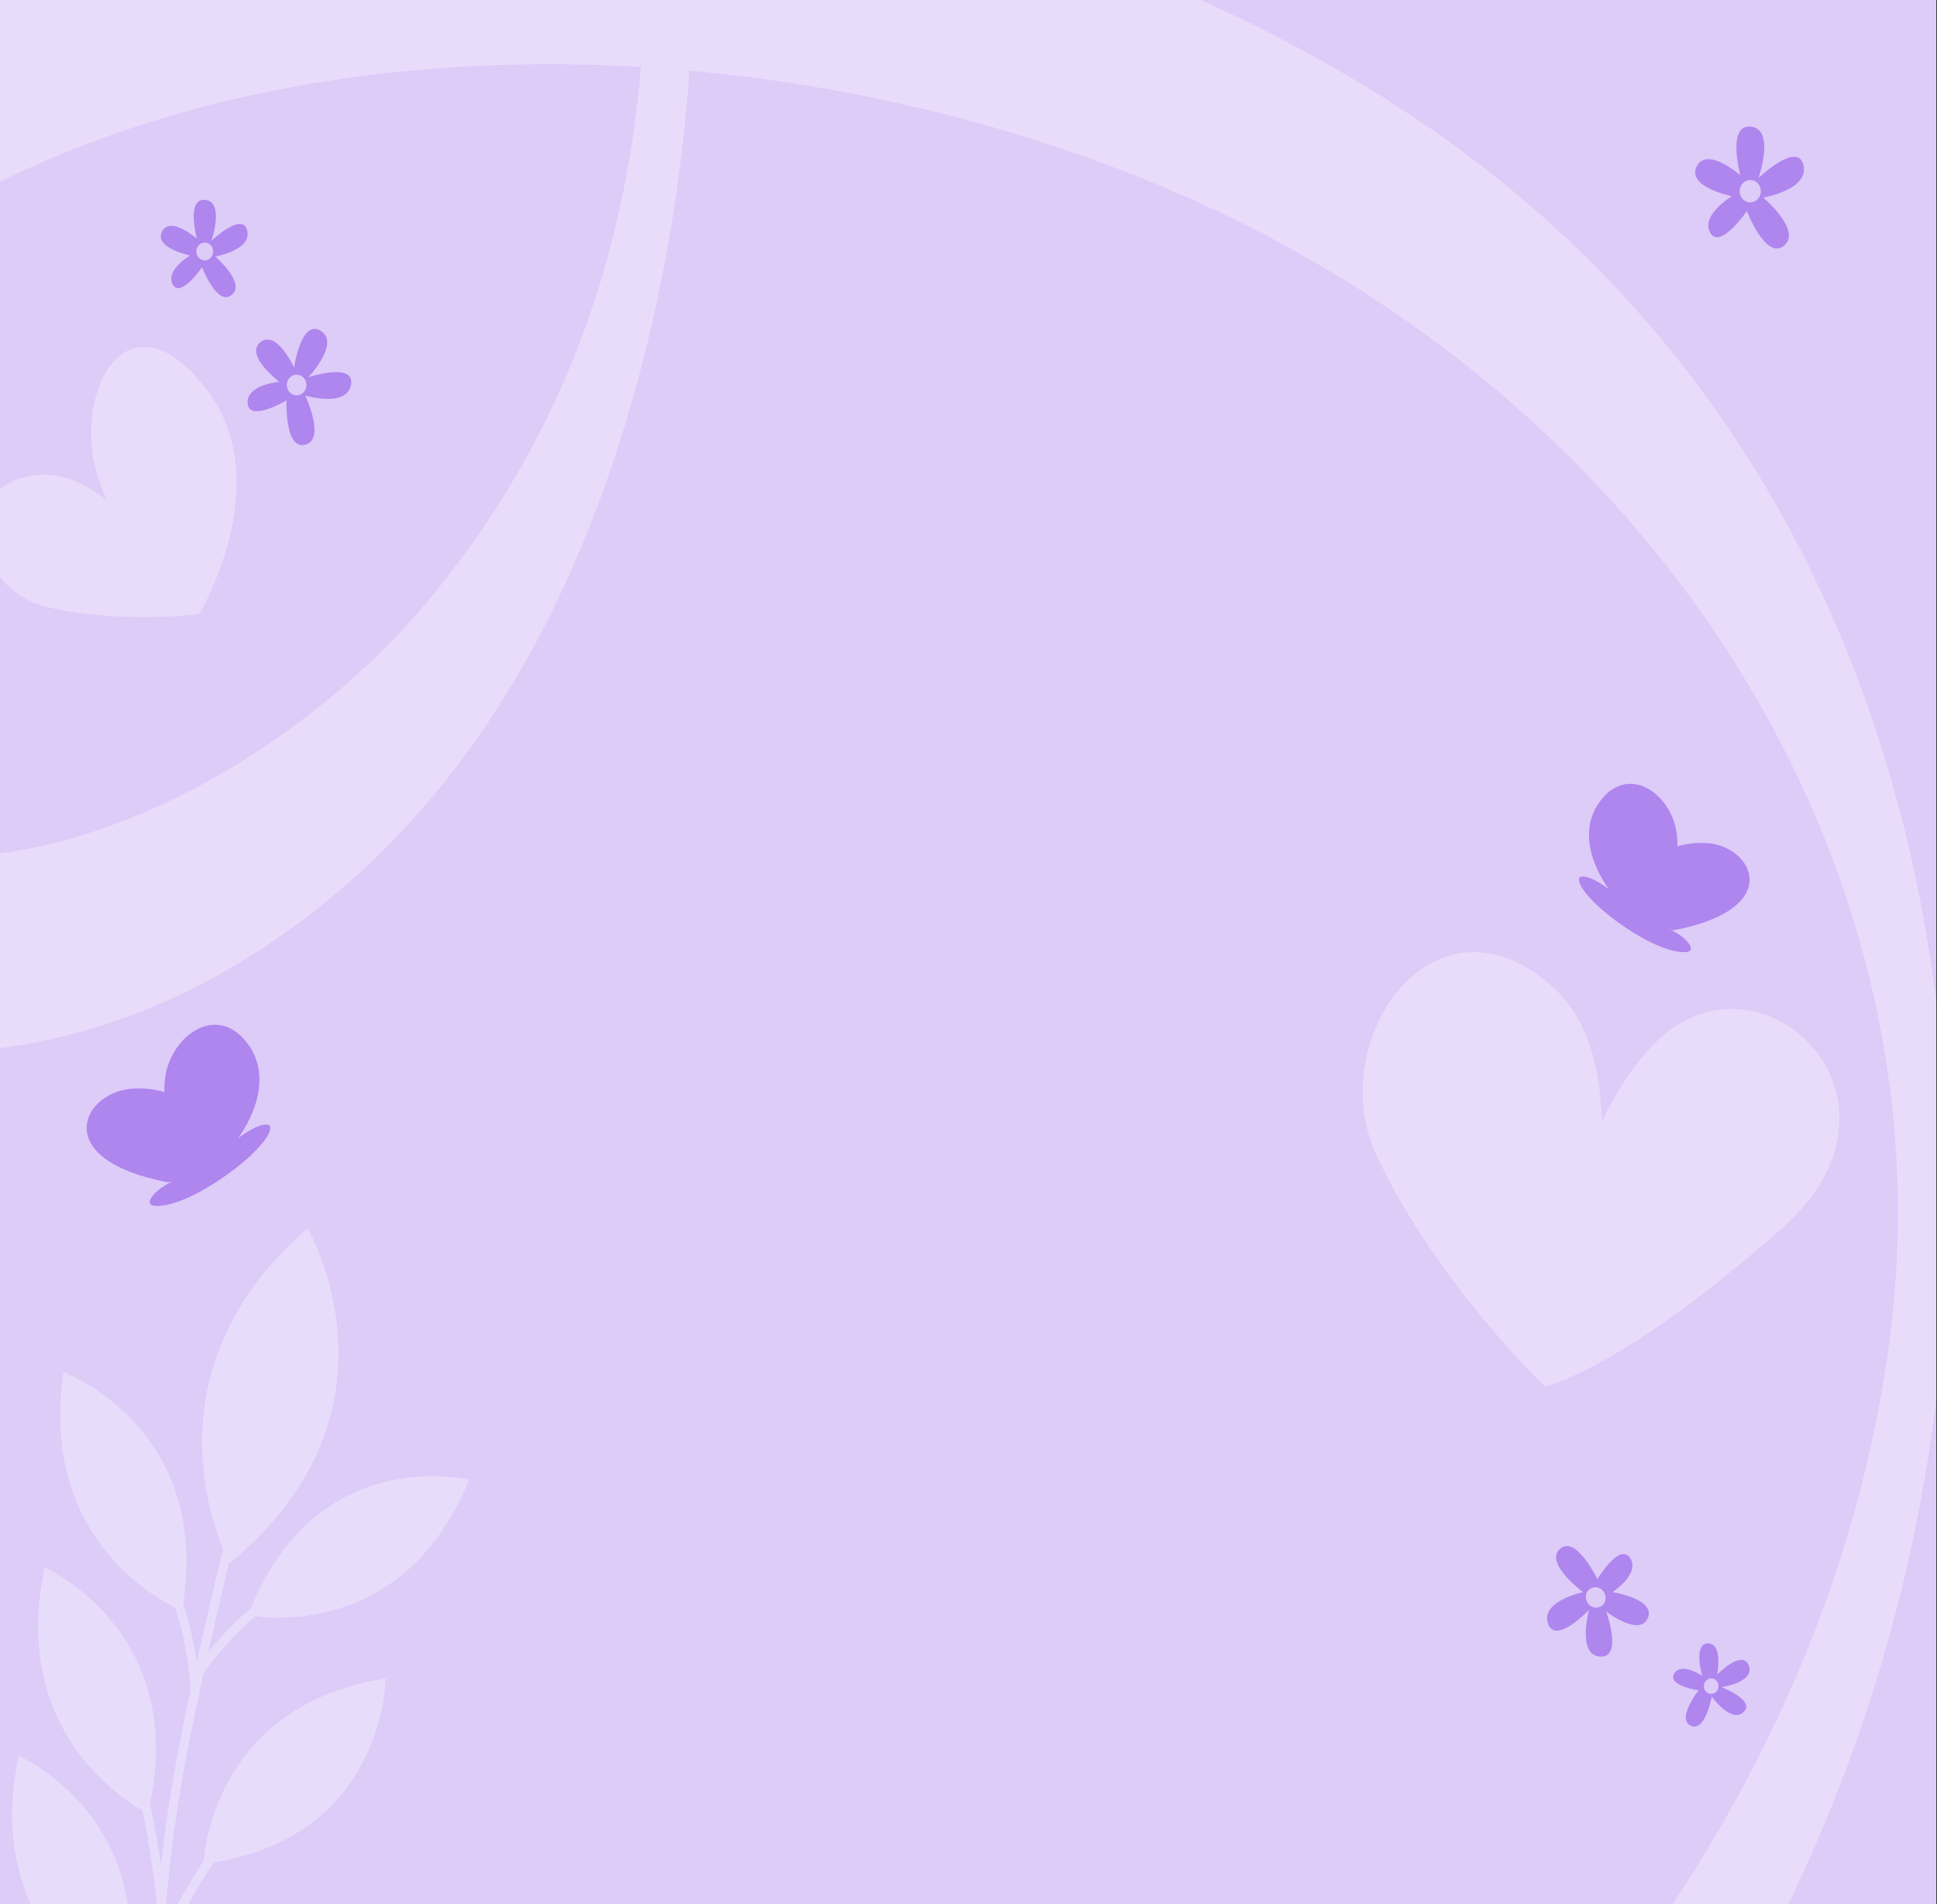 <?xml version="1.0" encoding="utf-8"?>
<svg xmlns="http://www.w3.org/2000/svg" width="480" height="472" viewBox="0 0 480 472" fill="none">
<rect x="0" y="0" width="480" height="472" fill="#333333" stroke="none"/>
<g clip-path="url(#clip0_3536_21287)">
<rect width="480" height="472" transform="translate(-0.179)" fill="#DDCBF8"/>
<g opacity="0.5">
<path d="M61.509 400.328C61.509 400.328 99.322 408.372 116.271 366.769C116.271 366.769 77.864 357.27 61.509 400.328Z" fill="#F4EEFD"/>
<path d="M30.176 496.083C30.176 496.083 -4.933 479.285 4.657 435.193C4.657 435.193 41.063 451.165 30.176 496.083Z" fill="#F4EEFD"/>
<path d="M36.611 449.449C36.611 449.449 1.503 432.65 11.092 388.559C11.092 388.559 47.498 404.531 36.611 449.449Z" fill="#F4EEFD"/>
<path d="M50.417 462.044C50.417 462.044 51.689 422.872 95.549 416.044C95.549 416.044 95.536 456.146 50.417 462.044Z" fill="#F4EEFD"/>
<path d="M45.091 399.271C45.091 399.271 9.022 384.841 15.747 340.13C15.747 340.13 53.047 353.668 45.091 399.271Z" fill="#F4EEFD"/>
<path d="M56.901 387.471C56.901 387.471 32.405 342.329 76.245 304.485C76.245 304.485 102.734 349.818 56.901 387.471Z" fill="#F4EEFD"/>
<path d="M78.55 430.764C70.926 435.054 64.626 442.443 59.2 449.158C42.082 470.324 31.466 496.554 23.597 522.633C23.185 524.014 25.337 524.511 25.755 523.141C33.556 497.277 44.149 471.854 60.812 450.71C66.034 444.097 72.314 436.852 79.734 432.692C80.97 431.99 79.781 430.079 78.55 430.764Z" fill="#F4EEFD"/>
<path d="M65.06 346.721C60.254 363.519 56.016 380.494 52.06 397.528C45.531 425.579 39.115 454.521 38.41 483.568C38.371 485.015 40.576 484.938 40.615 483.49C41.325 454.632 47.804 425.904 54.229 398.03C58.157 380.996 62.423 364.02 67.229 347.222C67.624 345.836 65.462 345.346 65.071 346.715L65.06 346.721Z" fill="#F4EEFD"/>
<path d="M29.235 369.249C38.937 384.001 46.604 401.983 47.241 419.698C47.294 421.153 49.499 421.075 49.446 419.62C48.788 401.534 41.001 383.136 31.094 368.075C30.297 366.852 28.438 368.027 29.229 369.238L29.235 369.249Z" fill="#F4EEFD"/>
<path d="M24.097 414.646C32.837 432.561 36.911 453.188 38.945 472.769C39.094 474.213 41.294 474.05 41.139 472.595C39.095 452.842 34.978 431.961 26.174 413.906C25.538 412.607 23.466 413.329 24.108 414.64L24.097 414.646Z" fill="#F4EEFD"/>
<path d="M18.2 459.99C26.236 475.101 29.66 493.583 27.494 510.35C27.312 511.776 29.476 512.295 29.652 510.857C31.897 493.458 28.382 474.483 20.058 458.815C19.372 457.53 17.513 458.705 18.193 459.979L18.2 459.99Z" fill="#F4EEFD"/>
<path d="M90.115 383.829C74.44 390.86 58.857 401.777 49.351 416.397C48.569 417.591 46.738 416.295 47.519 415.101C57.241 400.168 73.14 388.983 89.137 381.799C90.425 381.214 91.404 383.244 90.115 383.829Z" fill="#F4EEFD"/>
</g>
<path opacity="0.5" fill-rule="evenodd" clip-rule="evenodd" d="M-3075.86 777.511C-3193.22 762.682 -3220.19 633.194 -3197.62 549.123C-3166.77 434.196 -3021.3 382.388 -2900.43 367.405C-2862.94 362.762 -2822.87 362.039 -2784.77 368.194C-2761.56 359.081 -2736.93 352.452 -2713.56 347.157C-2544.14 308.773 -2365.14 294.533 -2190.44 298.501C-1849.29 306.215 -1522.23 396.74 -1202.62 493.495C-1173.22 502.392 -1143.85 511.346 -1114.47 520.299C-983.931 560.087 -853.378 599.879 -720.982 634.753C-554.622 678.551 -383.198 718.121 -208.626 723.053C-54.052 727.429 104.692 701.877 237.142 629.413C358.317 563.104 453.41 455.891 468.599 329.133C482.47 213.316 410.693 99.168 291.22 47.619C254.618 31.836 213.126 21.32 170.862 17.517C168.915 45.034 164.334 72.512 156.515 99.835C140.432 156.056 109.585 211.907 51.253 243.207C3.642 268.759 -62.987 270.687 -93.025 222.662C-118.937 181.237 -110.725 121.048 -89.494 79.475C-66.433 34.343 -22.78 2.672 29.128 -15.834C70.459 -30.54 114.935 -35.985 159.105 -33.609C154.039 -109.844 126.162 -188.061 101.969 -255.442C57.082 -380.456 10.024 -517.412 40.999 -653.96C64.57 -757.947 139.751 -863.306 269.265 -879.994C386.483 -895.088 511.147 -834.454 565.735 -744.151C624.706 -646.543 607.474 -517.597 544.929 -424.661C516.261 -382.078 477.305 -345.424 430.759 -317.613V-367.023C523.789 -423.734 602.177 -525.994 586.413 -626.702C569.352 -735.696 462.26 -813.352 345.084 -829.484C216.506 -847.211 109.755 -775.377 66.102 -672.984C16.105 -555.674 60.492 -433.448 102.12 -318.818C105.801 -308.682 109.461 -298.605 113.031 -288.596C142.53 -205.984 168.353 -119.503 171.624 -32.726C237.092 -27.02 301.164 -4.364 352.53 30.523C456.303 101.022 489.831 218.805 481.576 328.837C472.684 447.287 411.543 556.392 307.941 633.64C60.358 818.214 -288.105 786.617 -580.576 719.715C-762.191 678.158 -939.287 624.145 -1116.4 570.127C-1246.7 530.385 -1377.01 490.641 -1509.13 455.854C-1664.94 414.837 -1823.55 380.719 -1985.11 362.51C-2153.59 343.522 -2324.51 343.003 -2493.08 361.472C-2563.88 369.21 -2635.91 378.863 -2705.24 394.71C-2665.18 418.202 -2643.73 454.99 -2642.93 499.28C-2641.99 551.496 -2666.46 604.491 -2723.3 627.818C-2780.15 651.145 -2843.24 624.258 -2871.92 578.383C-2900.6 532.509 -2899.53 471.541 -2869.41 428.262C-2865.91 423.23 -2862.02 418.494 -2857.81 414.032C-2899.74 415.1 -2941.61 422.04 -2981.69 432.193C-3083.85 458.116 -3229.11 536.774 -3181.92 646.62C-3164.19 687.847 -3126.43 720.489 -3075.86 727.479V777.511ZM-2786.43 418.421C-2736.87 426.268 -2685.11 445.987 -2662.8 487.561C-2655.82 500.578 -2654.25 507.291 -2660.37 520.642C-2665.86 532.583 -2673.99 543.449 -2683.9 552.943C-2704.54 572.783 -2733.26 586.32 -2764.4 586.987C-2793.89 587.58 -2821.84 576.455 -2842.73 558.691C-2858.52 545.266 -2880.94 519.937 -2878.56 499.429C-2875.58 474.062 -2845.12 449.772 -2822.74 436.236C-2811.31 429.332 -2799.1 423.483 -2786.43 418.421ZM158.826 16.618C154.809 63.985 139.268 109.414 105.458 149.641C69.973 191.881 -3.803 234.64 -62.434 199.743C-83.367 187.245 -99.45 165.847 -92.94 143.485C-85.537 118.118 -68.689 94.272 -47.33 75.989C7.266 29.251 83.649 12.153 158.826 16.618Z" fill="#F4EEFD"/>
<path d="M59.199 281.806C59.199 281.806 69.038 269.005 61.363 258.689C53.677 248.386 42.413 256.87 40.968 266.855C39.535 276.851 44.823 281.441 47.931 279.277C51.039 277.113 44.585 268.903 32.534 269.864C20.484 270.825 12.034 287.403 41.711 293.071C41.711 293.071 53.892 290.712 59.199 281.806Z" fill="#AF85EE"/>
<path d="M66.849 279.093C67.748 280.868 63.187 286.62 54.05 292.672C44.922 298.718 39.351 299.329 37.682 298.722C36.015 298.117 38.163 295.192 41.941 293.229C45.716 291.263 51.275 288.309 56.952 283.691C63.687 278.21 66.48 278.371 66.849 279.093Z" fill="#AF85EE"/>
<path d="M398.498 220.11C398.498 220.11 389.356 208.217 396.487 198.631C403.629 189.058 414.095 196.941 415.438 206.218C416.769 215.506 411.856 219.771 408.968 217.761C406.08 215.75 412.077 208.122 423.274 209.014C434.471 209.907 442.322 225.311 414.748 230.577C414.748 230.577 403.43 228.386 398.498 220.11Z" fill="#AF85EE"/>
<path d="M391.391 217.59C390.555 219.239 394.793 224.583 403.283 230.207C411.764 235.824 416.94 236.392 418.491 235.828C420.04 235.266 418.044 232.548 414.534 230.724C411.026 228.897 405.861 226.153 400.587 221.862C394.328 216.769 391.733 216.918 391.391 217.59Z" fill="#AF85EE"/>
<path opacity="0.5" d="M7.966 117.868C14.389 116.697 20.803 119.555 26.592 124.038C24.744 120.203 23.389 116.186 22.888 112.176C20.394 92.07 33.786 73.619 51.318 96.695C68.85 119.77 49.364 152.22 49.364 152.22C49.364 152.22 29.778 154.812 11.268 150.356C-5.122 146.416 -12.583 121.581 7.954 117.851L7.966 117.868Z" fill="#F4EEFD"/>
<path opacity="0.5" d="M409.715 258.911C404.523 264.298 400.316 270.923 396.945 278.047C396.664 264.494 393.317 251.934 384.157 244.047C354.853 218.807 327.822 258.421 341.209 286.641C356.295 318.468 382.854 343.663 382.854 343.663C382.854 343.663 401.571 339.813 441.785 304.283C477.982 272.246 435.79 231.97 409.705 258.947L409.715 258.911Z" fill="#F4EEFD"/>
<path fill-rule="evenodd" clip-rule="evenodd" d="M442.095 60.893C437.575 64.593 432.895 52.313 432.895 52.313V52.303C432.895 52.303 426.215 62.043 423.795 57.663C421.375 53.293 429.175 48.643 429.175 48.643C429.175 48.643 417.875 46.333 420.455 41.253C423.035 36.183 431.285 43.473 431.285 43.473C431.285 43.473 427.795 30.723 433.895 31.393C439.985 32.063 435.765 44.123 435.765 44.123C435.765 44.123 445.485 34.833 446.905 40.943C448.335 47.053 436.935 48.963 436.935 48.963C436.935 48.963 446.625 57.193 442.095 60.893ZM431.426 46.053C430.726 47.393 431.186 49.083 432.456 49.823L432.446 49.833C433.716 50.573 435.316 50.083 436.016 48.743C436.716 47.393 436.256 45.703 434.986 44.963C433.726 44.223 432.126 44.713 431.426 46.053Z" fill="#AF85EE"/>
<path fill-rule="evenodd" clip-rule="evenodd" d="M75.636 110.229C70.466 111.499 71.006 99.229 71.006 99.229C71.006 99.229 61.816 104.709 61.376 100.029C60.936 95.359 69.206 94.629 69.206 94.629C69.206 94.629 60.516 88.049 64.546 84.829C68.576 81.609 72.876 91.129 72.876 91.129C72.876 91.129 74.596 78.949 79.486 82.009C84.386 85.069 76.426 93.509 76.426 93.509C76.426 93.509 88.006 89.649 86.976 95.379C85.946 101.109 75.636 98.059 75.636 98.059C75.636 98.059 80.806 108.959 75.636 110.229ZM72.056 93.359C70.977 94.199 70.746 95.809 71.546 96.959C72.347 98.099 73.867 98.349 74.947 97.499C76.026 96.659 76.257 95.039 75.457 93.899C74.656 92.759 73.136 92.519 72.056 93.359Z" fill="#AF85EE"/>
<path fill-rule="evenodd" clip-rule="evenodd" d="M386.562 383.914C390.519 380.353 395.838 391.423 395.838 391.423C395.838 391.423 401.35 382.252 403.949 386.169C406.542 390.078 399.598 394.627 399.598 394.627C399.598 394.627 410.365 396.322 408.334 401.064C406.303 405.806 398.016 399.446 398.016 399.446C398.016 399.446 402.253 410.994 396.498 410.606C390.733 410.224 393.763 399.025 393.763 399.025C393.763 399.025 385.379 407.897 383.581 402.36C381.782 396.823 392.31 394.641 392.31 394.641C392.31 394.641 382.605 387.476 386.562 383.914ZM397.686 397.093C398.241 395.843 397.683 394.315 396.435 393.679C395.191 393.052 393.733 393.55 393.183 394.809C392.628 396.06 393.19 397.596 394.434 398.223C395.677 398.85 397.13 398.344 397.686 397.093Z" fill="#AF85EE"/>
<path fill-rule="evenodd" clip-rule="evenodd" d="M418.97 427.741C415.35 426.021 420.93 418.991 420.93 418.991V418.981C420.93 418.981 413.13 417.831 414.87 414.841C416.61 411.861 421.83 415.391 421.83 415.391C421.83 415.391 419.49 407.321 423.26 407.341C426.84 407.36 425.656 414.28 425.53 415.018C425.523 415.059 425.519 415.081 425.52 415.081C425.52 415.081 431.76 408.671 433.35 412.831C434.94 416.991 426.6 418.191 426.6 418.191C426.6 418.191 435.12 421.451 432.06 424.361C429 427.271 424.18 420.511 424.18 420.511C424.18 420.511 422.59 429.461 418.97 427.741ZM424.07 416.002C423.06 415.992 422.24 416.842 422.22 417.902C422.21 418.962 423.01 419.832 424.01 419.852C425.02 419.872 425.85 419.022 425.86 417.962C425.88 416.892 425.08 416.022 424.07 416.002Z" fill="#AF85EE"/>
<path fill-rule="evenodd" clip-rule="evenodd" d="M57.422 73.091C53.814 76.052 50.079 66.251 50.079 66.251V66.236C50.079 66.236 44.748 74.009 42.817 70.513C40.886 67.026 47.111 63.315 47.111 63.315C47.111 63.315 38.092 61.471 40.151 57.417C42.21 53.37 48.794 59.188 48.794 59.188C48.794 59.188 46.009 49.013 50.877 49.548C55.738 50.082 52.37 59.707 52.37 59.707C52.37 59.707 60.127 52.293 61.261 57.169C62.402 62.046 53.304 63.57 53.304 63.57C53.304 63.57 61.037 70.138 57.422 73.091ZM48.906 61.263C48.348 62.333 48.715 63.681 49.728 64.272H49.72C50.734 64.862 52.011 64.471 52.57 63.402C53.128 62.333 52.761 60.984 51.748 60.393C50.742 59.803 49.465 60.194 48.906 61.263Z" fill="#AF85EE"/>
</g>
<defs>
<clipPath id="clip0_3536_21287">
<rect width="480" height="472" fill="white" transform="translate(-0.179)"/>
</clipPath>
</defs>
</svg>
